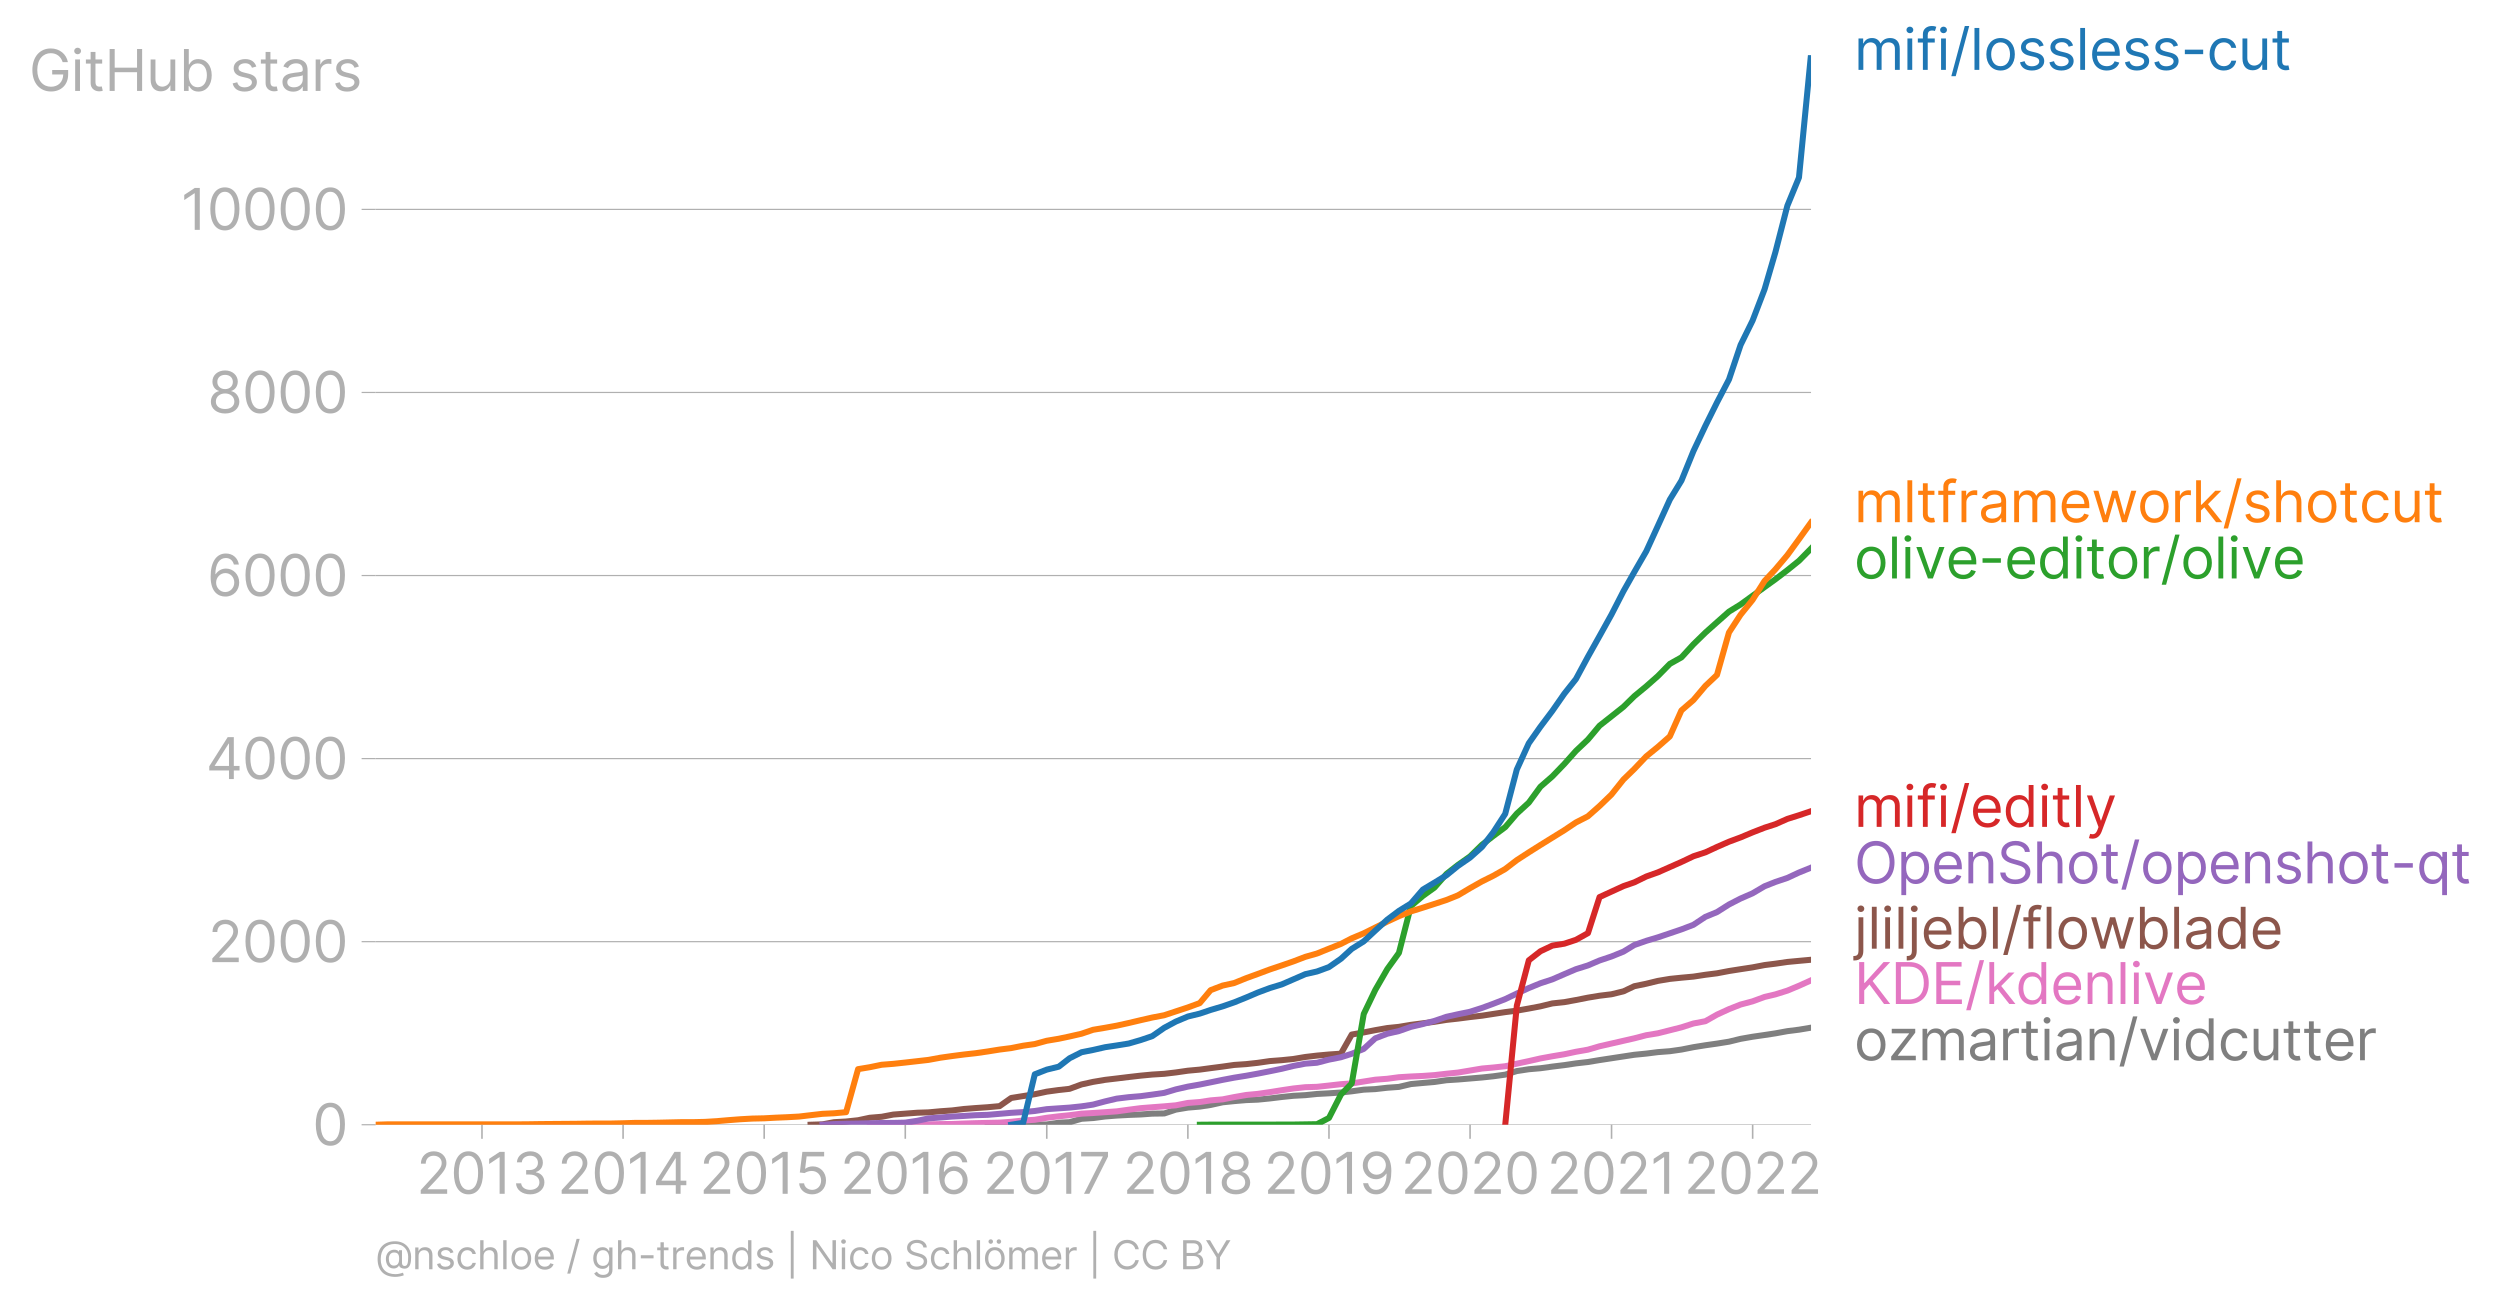 <svg xmlns:xlink="http://www.w3.org/1999/xlink" width="829.344" height="433.69" viewBox="0 0 622.008 325.268" xmlns="http://www.w3.org/2000/svg"><defs><style>*{stroke-linejoin:round;stroke-linecap:butt}</style></defs><g id="figure_1"><path d="M0 325.268h622.008V0H0v325.268z" style="fill:none" id="patch_1"/><g id="axes_1"><path d="M93.468 279.835h357.12V13.723H93.468v266.112z" style="fill:none" id="patch_2"/><g id="matplotlib.axis_1"><g id="xtick_1"><g id="line2d_1"><defs><path id="m9f7258bbe6" d="M0 0v3.5" style="stroke:#b0b0b0;stroke-width:.4"/></defs><use xlink:href="#m9f7258bbe6" x="119.918" y="279.835" style="fill:#b0b0b0;stroke:#b0b0b0;stroke-width:.4"/></g><g style="fill:#b0b0b0" transform="matrix(.14 0 0 -.14 103.6 297.018)" id="text_1"><defs><path id="Inter-Regular-32" d="M482 0h2936v500H1255v36l1045 1119c800 856 1036 1256 1036 1772 0 718-581 1291-1400 1291-815 0-1436-554-1436-1373h536c0 530 344 882 882 882 505 0 891-309 891-800 0-429-252-747-791-1336L482 409V0z" transform="scale(.016)"/><path id="Inter-Regular-30" d="M2000-64c1027 0 1618 871 1618 2391 0 1509-600 2391-1618 2391S382 3836 382 2327C382 807 973-64 2000-64zm0 500c-677 0-1073 680-1073 1891 0 1209 400 1900 1073 1900s1073-691 1073-1900c0-1211-396-1891-1073-1891z" transform="scale(.016)"/><path id="Inter-Regular-31" d="M2118 4655h-563L391 3882v-573l1136 755h28V0h563v4655z" transform="scale(.016)"/><path id="Inter-Regular-33" d="M2055-64c902 0 1572 566 1572 1328 0 591-350 1020-936 1118v36c470 143 764 530 764 1055 0 659-521 1245-1382 1245-805 0-1473-495-1500-1227h545c21 464 462 736 946 736 513 0 845-311 845-782 0-490-384-809-936-809h-373v-500h373c707 0 1100-359 1100-872 0-494-430-828-1027-828-539 0-966 278-1000 728H473C507 432 1152-64 2055-64z" transform="scale(.016)"/></defs><use xlink:href="#Inter-Regular-32"/><use xlink:href="#Inter-Regular-30" x="60.511"/><use xlink:href="#Inter-Regular-31" x="123.011"/><use xlink:href="#Inter-Regular-33" x="169.46"/></g></g><g id="xtick_2"><use xlink:href="#m9f7258bbe6" x="155.024" y="279.835" style="fill:#b0b0b0;stroke:#b0b0b0;stroke-width:.4" id="line2d_2"/><g style="fill:#b0b0b0" transform="matrix(.14 0 0 -.14 138.667 297.018)" id="text_2"><defs><path id="Inter-Regular-34" d="M373 955h2191V0h536v955h636v500h-636v3200h-682L373 1418V955zm2191 500H982v36l1545 2445h37V1455z" transform="scale(.016)"/></defs><use xlink:href="#Inter-Regular-32"/><use xlink:href="#Inter-Regular-30" x="60.511"/><use xlink:href="#Inter-Regular-31" x="123.011"/><use xlink:href="#Inter-Regular-34" x="169.46"/></g></g><g id="xtick_3"><use xlink:href="#m9f7258bbe6" x="190.13" y="279.835" style="fill:#b0b0b0;stroke:#b0b0b0;stroke-width:.4" id="line2d_3"/><g style="fill:#b0b0b0" transform="matrix(.14 0 0 -.14 174.012 297.018)" id="text_3"><defs><path id="Inter-Regular-35" d="M1936-64c887 0 1537 655 1537 1546 0 902-627 1563-1482 1563-314 0-618-111-809-263h-27l163 1373h1946v500H846L564 2364l527-64c193 139 523 239 809 236 593-4 1027-454 1027-1063 0-598-418-1037-991-1037-477 0-856 307-900 728H491C525 455 1136-64 1936-64z" transform="scale(.016)"/></defs><use xlink:href="#Inter-Regular-32"/><use xlink:href="#Inter-Regular-30" x="60.511"/><use xlink:href="#Inter-Regular-31" x="123.011"/><use xlink:href="#Inter-Regular-35" x="169.46"/></g></g><g id="xtick_4"><use xlink:href="#m9f7258bbe6" x="225.236" y="279.835" style="fill:#b0b0b0;stroke:#b0b0b0;stroke-width:.4" id="line2d_4"/><g style="fill:#b0b0b0" transform="matrix(.14 0 0 -.14 209.008 297.018)" id="text_4"><defs><path id="Inter-Regular-36" d="M2027-64c941-11 1555 698 1555 1564 0 900-666 1545-1464 1545-479 0-891-234-1145-618h-37c3 1134 444 1791 1164 1791 491 0 786-309 891-727h555c-114 723-664 1227-1446 1227-1048 0-1691-927-1691-2573C409 425 1264-55 2027-64zm0 500c-584 0-1011 498-1009 1055 3 557 450 1054 1028 1054 570 0 990-468 990-1045 0-591-438-1064-1009-1064z" transform="scale(.016)"/></defs><use xlink:href="#Inter-Regular-32"/><use xlink:href="#Inter-Regular-30" x="60.511"/><use xlink:href="#Inter-Regular-31" x="123.011"/><use xlink:href="#Inter-Regular-36" x="169.46"/></g></g><g id="xtick_5"><use xlink:href="#m9f7258bbe6" x="260.439" y="279.835" style="fill:#b0b0b0;stroke:#b0b0b0;stroke-width:.4" id="line2d_5"/><g style="fill:#b0b0b0" transform="matrix(.14 0 0 -.14 244.578 297.018)" id="text_5"><defs><path id="Inter-Regular-37" d="M627 0h591l2073 4127v528H309v-500h2400v-37L627 0z" transform="scale(.016)"/></defs><use xlink:href="#Inter-Regular-32"/><use xlink:href="#Inter-Regular-30" x="60.511"/><use xlink:href="#Inter-Regular-31" x="123.011"/><use xlink:href="#Inter-Regular-37" x="169.46"/></g></g><g id="xtick_6"><use xlink:href="#m9f7258bbe6" x="295.545" y="279.835" style="fill:#b0b0b0;stroke:#b0b0b0;stroke-width:.4" id="line2d_6"/><g style="fill:#b0b0b0" transform="matrix(.14 0 0 -.14 279.366 297.018)" id="text_6"><defs><path id="Inter-Regular-38" d="M1973-64c929 0 1577 544 1582 1300-5 589-398 1089-900 1182v27c436 114 722 541 727 1037-5 709-600 1236-1409 1236-818 0-1414-527-1409-1236-5-496 282-923 727-1037v-27c-511-93-905-593-900-1182C386 480 1034-64 1973-64zm0 500c-639 0-1032 328-1027 828-5 525 429 900 1027 900 588 0 1023-375 1027-900-4-500-398-828-1027-828zm0 2209c-509 0-868 319-864 800-4 473 341 782 864 782 513 0 859-309 863-782-4-481-363-800-863-800z" transform="scale(.016)"/></defs><use xlink:href="#Inter-Regular-32"/><use xlink:href="#Inter-Regular-30" x="60.511"/><use xlink:href="#Inter-Regular-31" x="123.011"/><use xlink:href="#Inter-Regular-38" x="169.46"/></g></g><g id="xtick_7"><use xlink:href="#m9f7258bbe6" x="330.651" y="279.835" style="fill:#b0b0b0;stroke:#b0b0b0;stroke-width:.4" id="line2d_7"/><g style="fill:#b0b0b0" transform="matrix(.14 0 0 -.14 314.423 297.018)" id="text_7"><defs><path id="Inter-Regular-39" d="M1964 4718c-946 12-1555-700-1555-1554 0-900 664-1546 1464-1546 482 0 891 237 1145 618h37c0-1145-446-1800-1164-1800-491 0-791 309-891 737H446C555 436 1109-64 1891-64c1045 0 1691 928 1691 2582 0 1709-855 2191-1618 2200zm0-500c582 0 1009-500 1009-1045 0-555-455-1055-1027-1055-573 0-991 464-991 1046 0 581 436 1054 1009 1054z" transform="scale(.016)"/></defs><use xlink:href="#Inter-Regular-32"/><use xlink:href="#Inter-Regular-30" x="60.511"/><use xlink:href="#Inter-Regular-31" x="123.011"/><use xlink:href="#Inter-Regular-39" x="169.46"/></g></g><g id="xtick_8"><use xlink:href="#m9f7258bbe6" x="365.757" y="279.835" style="fill:#b0b0b0;stroke:#b0b0b0;stroke-width:.4" id="line2d_8"/><g style="fill:#b0b0b0" transform="matrix(.14 0 0 -.14 348.535 297.018)" id="text_8"><use xlink:href="#Inter-Regular-32"/><use xlink:href="#Inter-Regular-30" x="60.511"/><use xlink:href="#Inter-Regular-32" x="123.011"/><use xlink:href="#Inter-Regular-30" x="183.523"/></g></g><g id="xtick_9"><use xlink:href="#m9f7258bbe6" x="400.959" y="279.835" style="fill:#b0b0b0;stroke:#b0b0b0;stroke-width:.4" id="line2d_9"/><g style="fill:#b0b0b0" transform="matrix(.14 0 0 -.14 384.86 297.018)" id="text_9"><use xlink:href="#Inter-Regular-32"/><use xlink:href="#Inter-Regular-30" x="60.511"/><use xlink:href="#Inter-Regular-32" x="123.011"/><use xlink:href="#Inter-Regular-31" x="183.523"/></g></g><g id="xtick_10"><use xlink:href="#m9f7258bbe6" x="436.065" y="279.835" style="fill:#b0b0b0;stroke:#b0b0b0;stroke-width:.4" id="line2d_10"/><g style="fill:#b0b0b0" transform="matrix(.14 0 0 -.14 418.982 297.018)" id="text_10"><use xlink:href="#Inter-Regular-32"/><use xlink:href="#Inter-Regular-30" x="60.511"/><use xlink:href="#Inter-Regular-32" x="123.011"/><use xlink:href="#Inter-Regular-32" x="183.523"/></g></g></g><g id="matplotlib.axis_2"><g id="ytick_1"><path d="M93.468 279.835h357.12" clip-path="url(#pc169533e32)" style="fill:none;stroke:#b0b0b0;stroke-width:.3;stroke-linecap:square" id="line2d_11"/><g id="line2d_12"><defs><path id="me3c2f205cf" d="M0 0h-3.5" style="stroke:#b0b0b0;stroke-width:.3"/></defs><use xlink:href="#me3c2f205cf" x="93.468" y="279.835" style="fill:#b0b0b0;stroke:#b0b0b0;stroke-width:.3"/></g><use xlink:href="#Inter-Regular-30" style="fill:#b0b0b0" transform="matrix(.14 0 0 -.14 77.718 284.927)" id="text_11"/></g><g id="ytick_2"><path d="M93.468 234.287h357.12" clip-path="url(#pc169533e32)" style="fill:none;stroke:#b0b0b0;stroke-width:.3;stroke-linecap:square" id="line2d_13"/><use xlink:href="#me3c2f205cf" x="93.468" y="234.287" style="fill:#b0b0b0;stroke:#b0b0b0;stroke-width:.3" id="line2d_14"/><g style="fill:#b0b0b0" transform="matrix(.14 0 0 -.14 51.746 239.379)" id="text_12"><use xlink:href="#Inter-Regular-32"/><use xlink:href="#Inter-Regular-30" x="60.511"/><use xlink:href="#Inter-Regular-30" x="123.011"/><use xlink:href="#Inter-Regular-30" x="185.511"/></g></g><g id="ytick_3"><path d="M93.468 188.74h357.12" clip-path="url(#pc169533e32)" style="fill:none;stroke:#b0b0b0;stroke-width:.3;stroke-linecap:square" id="line2d_15"/><use xlink:href="#me3c2f205cf" x="93.468" y="188.74" style="fill:#b0b0b0;stroke:#b0b0b0;stroke-width:.3" id="line2d_16"/><g style="fill:#b0b0b0" transform="matrix(.14 0 0 -.14 51.23 193.831)" id="text_13"><use xlink:href="#Inter-Regular-34"/><use xlink:href="#Inter-Regular-30" x="64.205"/><use xlink:href="#Inter-Regular-30" x="126.705"/><use xlink:href="#Inter-Regular-30" x="189.205"/></g></g><g id="ytick_4"><path d="M93.468 143.192h357.12" clip-path="url(#pc169533e32)" style="fill:none;stroke:#b0b0b0;stroke-width:.3;stroke-linecap:square" id="line2d_17"/><use xlink:href="#me3c2f205cf" x="93.468" y="143.192" style="fill:#b0b0b0;stroke:#b0b0b0;stroke-width:.3" id="line2d_18"/><g style="fill:#b0b0b0" transform="matrix(.14 0 0 -.14 51.488 148.284)" id="text_14"><use xlink:href="#Inter-Regular-36"/><use xlink:href="#Inter-Regular-30" x="62.358"/><use xlink:href="#Inter-Regular-30" x="124.858"/><use xlink:href="#Inter-Regular-30" x="187.358"/></g></g><g id="ytick_5"><path d="M93.468 97.645h357.12" clip-path="url(#pc169533e32)" style="fill:none;stroke:#b0b0b0;stroke-width:.3;stroke-linecap:square" id="line2d_19"/><use xlink:href="#me3c2f205cf" x="93.468" y="97.645" style="fill:#b0b0b0;stroke:#b0b0b0;stroke-width:.3" id="line2d_20"/><g style="fill:#b0b0b0" transform="matrix(.14 0 0 -.14 51.587 102.736)" id="text_15"><use xlink:href="#Inter-Regular-38"/><use xlink:href="#Inter-Regular-30" x="61.648"/><use xlink:href="#Inter-Regular-30" x="124.148"/><use xlink:href="#Inter-Regular-30" x="186.648"/></g></g><g id="ytick_6"><path d="M93.468 52.097h357.12" clip-path="url(#pc169533e32)" style="fill:none;stroke:#b0b0b0;stroke-width:.3;stroke-linecap:square" id="line2d_21"/><use xlink:href="#me3c2f205cf" x="93.468" y="52.097" style="fill:#b0b0b0;stroke:#b0b0b0;stroke-width:.3" id="line2d_22"/><g style="fill:#b0b0b0" transform="matrix(.14 0 0 -.14 44.965 57.188)" id="text_16"><use xlink:href="#Inter-Regular-31"/><use xlink:href="#Inter-Regular-30" x="46.449"/><use xlink:href="#Inter-Regular-30" x="108.949"/><use xlink:href="#Inter-Regular-30" x="171.449"/><use xlink:href="#Inter-Regular-30" x="233.949"/></g></g><g style="fill:#b0b0b0" transform="matrix(.14 0 0 -.14 7.2 22.622)" id="text_17"><defs><path id="Inter-Regular-47" d="M3746 3200h581c-172 900-927 1518-1909 1518-1193 0-2036-918-2036-2391C382 855 1218-64 2455-64c1109 0 1900 739 1900 1891v500H2582v-500h1227c-16-836-566-1363-1354-1363-864 0-1528 654-1528 1863s664 1864 1491 1864c673 0 1130-380 1328-991z" transform="scale(.016)"/><path id="Inter-Regular-69" d="M491 0h536v3491H491V0zm273 4073c209 0 382 163 382 363s-173 364-382 364-382-164-382-364 173-363 382-363z" transform="scale(.016)"/><path id="Inter-Regular-74" d="M2009 3491h-745v836H727v-836H200v-455h527V855c0-610 491-900 946-900 200 0 327 36 400 63l-109 482c-46-9-118-27-237-27-236 0-463 72-463 527v2036h745v455z" transform="scale(.016)"/><path id="Inter-Regular-48" d="M564 0h563v2082h2482V0h564v4655h-564V2582H1127v2073H564V0z" transform="scale(.016)"/><path id="Inter-Regular-75" d="M2691 1427c0-654-500-954-900-954-445 0-764 327-764 836v2182H491V1273C491 382 964-45 1618-45c528 0 873 281 1037 636h36V0h536v3491h-536V1427z" transform="scale(.016)"/><path id="Inter-Regular-62" d="M564 0h518v536h64c118-191 345-609 1018-609 872 0 1482 700 1482 1809 0 1100-610 1800-1491 1800-682 0-891-418-1009-600h-46v1719H564V0zm527 1745c0 782 345 1310 1000 1310 682 0 1018-573 1018-1310 0-745-345-1336-1018-1336-645 0-1000 546-1000 1336z" transform="scale(.016)"/><path id="Inter-Regular-73" d="M2964 2709c-168 496-546 827-1237 827-736 0-1281-418-1281-1009 0-482 286-804 927-954l582-137c352-81 518-250 518-491 0-300-318-545-818-545-439 0-714 189-809 564L336 836C461 243 950-73 1664-73c811 0 1363 443 1363 1046 0 486-304 793-927 945l-518 127c-414 103-600 241-600 510 0 300 318 518 745 518 469 0 662-259 755-500l482 136z" transform="scale(.016)"/><path id="Inter-Regular-61" d="M1518-82c609 0 928 327 1037 555h27V0h536v2300c0 1109-845 1236-1291 1236-527 0-1127-181-1400-818l509-182c119 255 398 528 910 528 493 0 736-262 736-709v-19c0-259-264-236-900-318-648-84-1355-227-1355-1027C327 309 855-82 1518-82zm82 482c-427 0-736 191-736 564 0 409 372 536 791 591 227 27 836 90 927 200v-491c0-437-346-864-982-864z" transform="scale(.016)"/><path id="Inter-Regular-72" d="M491 0h536v2209c0 473 373 818 882 818 143 0 291-27 327-36v545c-61 5-202 9-281 9-419 0-782-236-909-581h-37v527H491V0z" transform="scale(.016)"/></defs><use xlink:href="#Inter-Regular-47"/><use xlink:href="#Inter-Regular-69" x="74.29"/><use xlink:href="#Inter-Regular-74" x="98.011"/><use xlink:href="#Inter-Regular-48" x="134.375"/><use xlink:href="#Inter-Regular-75" x="208.381"/><use xlink:href="#Inter-Regular-62" x="266.477"/><use xlink:href="#Inter-Regular-20" x="328.551"/><use xlink:href="#Inter-Regular-73" x="356.676"/><use xlink:href="#Inter-Regular-74" x="408.949"/><use xlink:href="#Inter-Regular-61" x="445.313"/><use xlink:href="#Inter-Regular-72" x="501.705"/><use xlink:href="#Inter-Regular-73" x="538.921"/></g></g><path d="m245.723 279.835 2.982-.023h2.885l2.982-.045h5.867l2.981-.433 2.693-.137 2.982-.842 2.885-.182 2.982-.388 2.885-.227 2.982-.16 2.982-.114 2.885-.205 2.982-.045 2.885-.957 2.982-.5 2.981-.251 2.693-.41 2.982-.66 2.885-.297 2.982-.25 2.885-.114 2.982-.296 2.982-.364 2.885-.296 2.982-.16 2.885-.296 2.982-.16 2.981-.204 2.693-.296 2.982-.41 2.885-.137 2.982-.341 2.886-.205 2.981-.706 2.982-.274 2.885-.25 2.982-.433 2.885-.182 2.982-.25 2.981-.251 2.79-.296 2.981-.41 2.886-.888 2.981-.456 2.886-.25 2.981-.41 2.982-.365 2.885-.432 2.982-.342 2.885-.478 2.982-.456 2.982-.455 2.693-.41 2.981-.296 2.886-.365 2.981-.227 2.886-.41 2.981-.592 2.982-.479 2.885-.41 2.982-.478 2.885-.706 2.982-.524 2.982-.432 2.693-.41 2.981-.547 2.886-.364 2.981-.501" clip-path="url(#pc169533e32)" style="fill:none;stroke:#7f7f7f;stroke-width:1.5;stroke-linecap:square" id="line2d_23"/><path d="m216.388 279.835 2.981-.023h5.867l2.982-.045 2.79-.023 2.98-.068 2.886-.023 2.982-.114 2.885-.091 2.982-.068 2.982-.069 2.885-.205 2.982-.318 2.885-.183 2.982-.5 2.981-.365 2.693-.273 2.982-.388 2.885-.159 2.982-.205 2.885-.205 2.982-.41 2.982-.387 2.885-.228 2.982-.227 2.885-.25 2.982-.593 2.981-.228 2.693-.41 2.982-.25 2.885-.57 2.982-.523 2.885-.274 2.982-.432 2.982-.479 2.885-.432 2.982-.32 2.885-.09 2.982-.32 2.981-.34 2.693-.183 2.982-.478 2.885-.456 2.982-.227 2.886-.387 2.981-.183 2.982-.136 2.885-.205 2.982-.342 2.885-.296 2.982-.501 2.981-.501 2.79-.25 2.981-.32 2.886-.637 2.981-.638 2.886-.66 2.981-.547 2.982-.5 2.885-.616 2.982-.523 2.885-.843 2.982-.683 2.982-.683 2.693-.615 2.981-.775 2.886-.478 2.981-.751 2.886-.73 2.981-.956 2.982-.57 2.885-1.639 2.982-1.366 2.885-1.139 2.982-.797 2.982-1.093 2.693-.638 2.981-.934 2.886-1.207 2.981-1.343" clip-path="url(#pc169533e32)" style="fill:none;stroke:#e377c2;stroke-width:1.5;stroke-linecap:square" id="line2d_24"/><path d="m201.672 279.835 2.982-.091 2.885-.547 2.982-.159 2.981-.319 2.886-.615 2.981-.25 2.886-.547 2.981-.228 2.982-.227 2.79-.091 2.98-.274 2.886-.205 2.982-.364 2.885-.228 2.982-.205 2.982-.273 2.885-2.027 2.982-.478 2.885-.456 2.982-.637 2.981-.41 2.693-.296 2.982-1.093 2.885-.638 2.982-.501 2.885-.342 2.982-.364 2.982-.342 2.885-.273 2.982-.182 2.885-.342 2.982-.432 2.981-.274 2.693-.364 2.982-.387 2.885-.41 2.982-.205 2.885-.319 2.982-.433 2.982-.227 2.885-.296 2.982-.501 2.885-.342 2.982-.273 2.981-.205 2.693-4.76 2.982-.524 2.885-.57 2.982-.523 2.886-.296 2.981-.501 2.982-.387 2.885-.365 2.982-.478 2.885-.319 2.982-.387 2.981-.341 2.79-.433 2.981-.456 2.886-.364 2.981-.524 2.886-.546 2.981-.73 2.982-.318 2.885-.524 2.982-.592 2.885-.478 2.982-.365 2.982-.728 2.693-1.276 2.981-.615 2.886-.706 2.981-.5 2.886-.297 2.981-.273 2.982-.455 2.885-.365 2.982-.57 2.885-.455 2.982-.455 2.982-.57 2.693-.341 2.981-.433 2.886-.273 2.981-.273" clip-path="url(#pc169533e32)" style="fill:none;stroke:#8c564b;stroke-width:1.5;stroke-linecap:square" id="line2d_25"/><g style="fill:#1f77b4" transform="matrix(.14 0 0 -.14 461.302 17.383)" id="text_18"><defs><path id="Inter-Regular-6d" d="M491 0h536v2182c0 511 373 873 791 873 407 0 691-266 691-664V0h546v2273c0 450 281 782 772 782 382 0 709-203 709-719V0h537v2336c0 821-441 1200-1064 1200-500 0-866-229-1045-591h-37c-172 373-477 591-936 591-455 0-791-218-936-591h-46v546H491V0z" transform="scale(.016)"/><path id="Inter-Regular-66" d="M2046 3491h-782v354c0 346 145 528 500 528 154 0 245-37 300-55l154 464c-82 36-245 91-509 91-500 0-982-300-982-900v-482H164v-455h563V0h537v3036h782v455z" transform="scale(.016)"/><path id="Inter-Regular-2f" d="M2136 4873h-490L146-700h490l1500 5573z" transform="scale(.016)"/><path id="Inter-Regular-6c" d="M1027 4655H491V0h536v4655z" transform="scale(.016)"/><path id="Inter-Regular-6f" d="M1909-73c946 0 1582 718 1582 1800 0 1091-636 1809-1582 1809-945 0-1582-718-1582-1809C327 645 964-73 1909-73zm0 482c-718 0-1045 618-1045 1318s327 1328 1045 1328 1046-628 1046-1328S2627 409 1909 409z" transform="scale(.016)"/><path id="Inter-Regular-65" d="M1955-73c709 0 1227 355 1391 882l-519 146c-136-364-452-546-872-546-630 0-1064 407-1089 1155h2534v227c0 1300-773 1745-1500 1745-945 0-1573-745-1573-1818S946-73 1955-73zM866 2027c36 543 420 1028 1034 1028 582 0 955-437 955-1028H866z" transform="scale(.016)"/><path id="Inter-Regular-2d" d="M2491 2245H455v-500h2036v500z" transform="scale(.016)"/><path id="Inter-Regular-63" d="M1909-73c773 0 1282 473 1373 1091h-536c-100-382-419-609-837-609-636 0-1045 527-1045 1336 0 791 418 1310 1045 1310 473 0 755-291 837-610h536c-91 655-646 1091-1382 1091-945 0-1573-745-1573-1809C327 682 927-73 1909-73z" transform="scale(.016)"/></defs><use xlink:href="#Inter-Regular-6d"/><use xlink:href="#Inter-Regular-69" x="86.932"/><use xlink:href="#Inter-Regular-66" x="110.653"/><use xlink:href="#Inter-Regular-69" x="146.733"/><use xlink:href="#Inter-Regular-2f" x="170.455"/><use xlink:href="#Inter-Regular-6c" x="206.108"/><use xlink:href="#Inter-Regular-6f" x="229.83"/><use xlink:href="#Inter-Regular-73" x="289.489"/><use xlink:href="#Inter-Regular-73" x="341.761"/><use xlink:href="#Inter-Regular-6c" x="394.034"/><use xlink:href="#Inter-Regular-65" x="417.756"/><use xlink:href="#Inter-Regular-73" x="475.994"/><use xlink:href="#Inter-Regular-73" x="528.267"/><use xlink:href="#Inter-Regular-2d" x="580.54"/><use xlink:href="#Inter-Regular-63" x="626.563"/><use xlink:href="#Inter-Regular-75" x="682.386"/><use xlink:href="#Inter-Regular-74" x="740.483"/></g><g style="fill:#ff7f0e" transform="matrix(.14 0 0 -.14 461.302 129.923)" id="text_19"><defs><path id="Inter-Regular-77" d="M1282 0h527l764 2682h54L3391 0h527l1064 3491h-564L3664 827h-37l-736 2664h-573L1573 818h-37L782 3491H218L1282 0z" transform="scale(.016)"/><path id="Inter-Regular-6b" d="M491 0h536v1307l375 348L2709 0h682L1807 2000l1475 1491h-664L1091 1936h-64v2719H491V0z" transform="scale(.016)"/><path id="Inter-Regular-68" d="M1027 2100c0 609 389 955 919 955 504 0 809-319 809-873V0h536v2218c0 898-477 1318-1191 1318-550 0-864-229-1027-591h-46v1710H491V0h536v2100z" transform="scale(.016)"/></defs><use xlink:href="#Inter-Regular-6d"/><use xlink:href="#Inter-Regular-6c" x="86.932"/><use xlink:href="#Inter-Regular-74" x="110.653"/><use xlink:href="#Inter-Regular-66" x="147.017"/><use xlink:href="#Inter-Regular-72" x="183.097"/><use xlink:href="#Inter-Regular-61" x="220.313"/><use xlink:href="#Inter-Regular-6d" x="276.705"/><use xlink:href="#Inter-Regular-65" x="363.636"/><use xlink:href="#Inter-Regular-77" x="421.875"/><use xlink:href="#Inter-Regular-6f" x="503.125"/><use xlink:href="#Inter-Regular-72" x="562.784"/><use xlink:href="#Inter-Regular-6b" x="600"/><use xlink:href="#Inter-Regular-2f" x="654.404"/><use xlink:href="#Inter-Regular-73" x="690.057"/><use xlink:href="#Inter-Regular-68" x="742.33"/><use xlink:href="#Inter-Regular-6f" x="801.421"/><use xlink:href="#Inter-Regular-74" x="861.08"/><use xlink:href="#Inter-Regular-63" x="897.443"/><use xlink:href="#Inter-Regular-75" x="953.267"/><use xlink:href="#Inter-Regular-74" x="1011.364"/></g><g style="fill:#2ca02c" transform="matrix(.14 0 0 -.14 461.302 143.923)" id="text_20"><defs><path id="Inter-Regular-76" d="M3346 3491h-582L1800 709h-36L800 3491H218L1509 0h546l1291 3491z" transform="scale(.016)"/><path id="Inter-Regular-64" d="M1809-73c673 0 900 418 1018 609h64V0h518v4655h-536V2936h-46c-118 182-327 600-1009 600-882 0-1491-700-1491-1800C327 627 936-73 1809-73zm73 482c-673 0-1018 591-1018 1336 0 737 336 1310 1018 1310 654 0 1000-528 1000-1310 0-790-355-1336-1000-1336z" transform="scale(.016)"/></defs><use xlink:href="#Inter-Regular-6f"/><use xlink:href="#Inter-Regular-6c" x="59.659"/><use xlink:href="#Inter-Regular-69" x="83.381"/><use xlink:href="#Inter-Regular-76" x="107.102"/><use xlink:href="#Inter-Regular-65" x="162.784"/><use xlink:href="#Inter-Regular-2d" x="221.023"/><use xlink:href="#Inter-Regular-65" x="267.045"/><use xlink:href="#Inter-Regular-64" x="325.284"/><use xlink:href="#Inter-Regular-69" x="387.358"/><use xlink:href="#Inter-Regular-74" x="411.08"/><use xlink:href="#Inter-Regular-6f" x="447.443"/><use xlink:href="#Inter-Regular-72" x="507.102"/><use xlink:href="#Inter-Regular-2f" x="544.318"/><use xlink:href="#Inter-Regular-6f" x="579.972"/><use xlink:href="#Inter-Regular-6c" x="639.631"/><use xlink:href="#Inter-Regular-69" x="663.352"/><use xlink:href="#Inter-Regular-76" x="687.074"/><use xlink:href="#Inter-Regular-65" x="742.756"/></g><g style="fill:#d62728" transform="matrix(.14 0 0 -.14 461.302 205.733)" id="text_21"><defs><path id="Inter-Regular-79" d="M836-1309c485 0 825 257 1028 800l1482 4000h-582L1800 709h-36L800 3491H218L1509-18l-100-273c-195-532-436-582-827-482l-136-472c54-28 209-64 390-64z" transform="scale(.016)"/></defs><use xlink:href="#Inter-Regular-6d"/><use xlink:href="#Inter-Regular-69" x="86.932"/><use xlink:href="#Inter-Regular-66" x="110.653"/><use xlink:href="#Inter-Regular-69" x="146.733"/><use xlink:href="#Inter-Regular-2f" x="170.455"/><use xlink:href="#Inter-Regular-65" x="206.108"/><use xlink:href="#Inter-Regular-64" x="264.347"/><use xlink:href="#Inter-Regular-69" x="326.421"/><use xlink:href="#Inter-Regular-74" x="350.142"/><use xlink:href="#Inter-Regular-6c" x="386.506"/><use xlink:href="#Inter-Regular-79" x="410.227"/></g><g style="fill:#9467bd" transform="matrix(.14 0 0 -.14 461.302 219.784)" id="text_22"><defs><path id="Inter-Regular-4f" d="M4491 2327c0 1473-864 2391-2055 2391-1190 0-2054-918-2054-2391C382 855 1246-64 2436-64c1191 0 2055 919 2055 2391zm-545 0c0-1209-664-1863-1510-1863-845 0-1509 654-1509 1863s664 1864 1509 1864c846 0 1510-655 1510-1864z" transform="scale(.016)"/><path id="Inter-Regular-70" d="M491-1309h536V536h46c118-191 345-609 1018-609 873 0 1482 700 1482 1809 0 1100-609 1800-1491 1800-682 0-891-418-1009-600h-64v555H491v-4800zm527 3054c0 782 346 1310 1000 1310 682 0 1018-573 1018-1310 0-745-345-1336-1018-1336-645 0-1000 546-1000 1336z" transform="scale(.016)"/><path id="Inter-Regular-6e" d="M1027 2100c0 609 378 955 891 955 498 0 800-325 800-873V0h537v2218c0 891-475 1318-1182 1318-527 0-855-236-1018-591h-46v546H491V0h536v2100z" transform="scale(.016)"/><path id="Inter-Regular-53" d="M3109 3491h546c-25 702-673 1227-1573 1227-891 0-1591-518-1591-1300 0-627 455-1000 1182-1209l573-164c490-136 927-309 927-772 0-509-491-846-1137-846-554 0-1045 246-1090 773H364C418 436 1036-82 2036-82c1073 0 1682 591 1682 1346 0 872-827 1154-1309 1281l-473 128c-345 91-900 272-900 772 0 446 410 773 1028 773 563 0 991-268 1045-727z" transform="scale(.016)"/><path id="Inter-Regular-71" d="M2873-1309h536v4800h-518v-555h-64c-118 182-327 600-1009 600-882 0-1491-700-1491-1800C327 627 936-73 1809-73c673 0 900 418 1018 609h46v-1845zM1882 409c-673 0-1018 591-1018 1336 0 737 336 1310 1018 1310 654 0 1000-528 1000-1310 0-790-355-1336-1000-1336z" transform="scale(.016)"/></defs><use xlink:href="#Inter-Regular-4f"/><use xlink:href="#Inter-Regular-70" x="76.136"/><use xlink:href="#Inter-Regular-65" x="137.074"/><use xlink:href="#Inter-Regular-6e" x="195.313"/><use xlink:href="#Inter-Regular-53" x="253.835"/><use xlink:href="#Inter-Regular-68" x="317.614"/><use xlink:href="#Inter-Regular-6f" x="376.705"/><use xlink:href="#Inter-Regular-74" x="436.364"/><use xlink:href="#Inter-Regular-2f" x="472.727"/><use xlink:href="#Inter-Regular-6f" x="508.381"/><use xlink:href="#Inter-Regular-70" x="568.04"/><use xlink:href="#Inter-Regular-65" x="628.977"/><use xlink:href="#Inter-Regular-6e" x="687.216"/><use xlink:href="#Inter-Regular-73" x="745.739"/><use xlink:href="#Inter-Regular-68" x="798.012"/><use xlink:href="#Inter-Regular-6f" x="857.102"/><use xlink:href="#Inter-Regular-74" x="916.762"/><use xlink:href="#Inter-Regular-2d" x="953.125"/><use xlink:href="#Inter-Regular-71" x="999.148"/><use xlink:href="#Inter-Regular-74" x="1060.085"/></g><g style="fill:#8c564b" transform="matrix(.14 0 0 -.14 461.302 236.036)" id="text_23"><defs><path id="Inter-Regular-6a" d="M491 3491V-255c0-354-145-554-473-554H-82v-500H27c673 0 1000 409 1000 1054v3746H491zm264 582c209 0 381 163 381 363s-172 364-381 364-382-164-382-364 173-363 382-363z" transform="scale(.016)"/></defs><use xlink:href="#Inter-Regular-6a"/><use xlink:href="#Inter-Regular-6c" x="23.722"/><use xlink:href="#Inter-Regular-69" x="47.443"/><use xlink:href="#Inter-Regular-6c" x="71.165"/><use xlink:href="#Inter-Regular-6a" x="94.886"/><use xlink:href="#Inter-Regular-65" x="118.608"/><use xlink:href="#Inter-Regular-62" x="176.847"/><use xlink:href="#Inter-Regular-6c" x="238.92"/><use xlink:href="#Inter-Regular-2f" x="262.642"/><use xlink:href="#Inter-Regular-66" x="298.295"/><use xlink:href="#Inter-Regular-6c" x="334.375"/><use xlink:href="#Inter-Regular-6f" x="358.097"/><use xlink:href="#Inter-Regular-77" x="417.756"/><use xlink:href="#Inter-Regular-62" x="499.006"/><use xlink:href="#Inter-Regular-6c" x="561.08"/><use xlink:href="#Inter-Regular-61" x="584.801"/><use xlink:href="#Inter-Regular-64" x="641.193"/><use xlink:href="#Inter-Regular-65" x="703.267"/></g><g style="fill:#e377c2" transform="matrix(.14 0 0 -.14 461.302 249.797)" id="text_24"><defs><path id="Inter-Regular-4b" d="M564 0h563v1509l582 655L3327 0h682L2055 2555l1954 2100h-736L1182 2345h-55v2310H564V0z" transform="scale(.016)"/><path id="Inter-Regular-44" d="M2000 0c1418 0 2218 882 2218 2336 0 1446-800 2319-2154 2319H564V0h1436zm-873 500v3655h900c1091 0 1646-691 1646-1819 0-1136-555-1836-1709-1836h-837z" transform="scale(.016)"/><path id="Inter-Regular-45" d="M564 0h2845v500H1127v1582h2100v500H1127v1573h2246v500H564V0z" transform="scale(.016)"/></defs><use xlink:href="#Inter-Regular-4b"/><use xlink:href="#Inter-Regular-44" x="65.199"/><use xlink:href="#Inter-Regular-45" x="137.074"/><use xlink:href="#Inter-Regular-2f" x="196.875"/><use xlink:href="#Inter-Regular-6b" x="232.528"/><use xlink:href="#Inter-Regular-64" x="286.932"/><use xlink:href="#Inter-Regular-65" x="349.006"/><use xlink:href="#Inter-Regular-6e" x="407.244"/><use xlink:href="#Inter-Regular-6c" x="465.767"/><use xlink:href="#Inter-Regular-69" x="489.489"/><use xlink:href="#Inter-Regular-76" x="513.21"/><use xlink:href="#Inter-Regular-65" x="568.892"/></g><g style="fill:#7f7f7f" transform="matrix(.14 0 0 -.14 461.302 263.797)" id="text_25"><defs><path id="Inter-Regular-7a" d="M391 0h2736v500H1136v36l1928 2528v427H455v-500h1918v-36L391 409V0z" transform="scale(.016)"/></defs><use xlink:href="#Inter-Regular-6f"/><use xlink:href="#Inter-Regular-7a" x="59.659"/><use xlink:href="#Inter-Regular-6d" x="113.778"/><use xlink:href="#Inter-Regular-61" x="200.71"/><use xlink:href="#Inter-Regular-72" x="257.102"/><use xlink:href="#Inter-Regular-74" x="294.318"/><use xlink:href="#Inter-Regular-69" x="330.682"/><use xlink:href="#Inter-Regular-61" x="354.403"/><use xlink:href="#Inter-Regular-6e" x="410.796"/><use xlink:href="#Inter-Regular-2f" x="469.318"/><use xlink:href="#Inter-Regular-76" x="504.972"/><use xlink:href="#Inter-Regular-69" x="560.654"/><use xlink:href="#Inter-Regular-64" x="584.375"/><use xlink:href="#Inter-Regular-63" x="646.449"/><use xlink:href="#Inter-Regular-75" x="702.273"/><use xlink:href="#Inter-Regular-74" x="760.369"/><use xlink:href="#Inter-Regular-74" x="796.733"/><use xlink:href="#Inter-Regular-65" x="833.097"/><use xlink:href="#Inter-Regular-72" x="891.335"/></g><g style="fill:#b0b0b0" transform="matrix(.097 0 0 -.097 93.468 315.79)" id="text_26"><defs><path id="Inter-Regular-40" d="M3173-1227c463 0 1054 136 1336 254l-127 418c-164-54-691-236-1191-236C1636-791 809 82 809 1627c0 1518 846 2428 2273 2428 1445 0 2127-1019 2127-2037 0-1036-109-1500-573-1500-272 0-418 227-418 482v2055h-482v-255h-27c-63 200-418 373-873 327-681-72-1200-636-1200-1454 0-864 410-1528 1200-1555 519-18 791 237 900 500h28c54-391 545-527 863-527 964 0 1055 1036 1055 1918 0 1246-873 2473-2573 2473-1754 0-2800-1064-2800-2837 0-1836 1009-2872 2864-2872zM2909 582c-591 0-800 536-800 1118 0 527 300 982 818 982 546 0 837-218 837-982 0-755-246-1118-855-1118z" transform="scale(.016)"/><path id="Inter-Regular-67" d="M1900-1382c836 0 1509 382 1509 1282v3591h-518v-555h-55c-118 182-336 600-1018 600-882 0-1491-700-1491-1772C327 673 964 55 1809 55c682 0 900 400 1018 590h46V-64c0-581-409-845-973-845-634 0-857 334-1000 527L473-682c218-366 648-700 1427-700zm-18 1918c-673 0-1018 509-1018 1237 0 709 336 1282 1018 1282 654 0 1000-528 1000-1282 0-773-355-1237-1000-1237z" transform="scale(.016)"/><path id="Inter-Regular-7c" d="M1273 6155H818v-7655h455v7655z" transform="scale(.016)"/><path id="Inter-Regular-4e" d="M4255 4655h-555V991h-45L1109 4655H564V0h563v3655h46L3709 0h546v4655z" transform="scale(.016)"/><path id="Inter-Regular-f6" d="M1909-73c946 0 1582 718 1582 1800 0 1091-636 1809-1582 1809-945 0-1582-718-1582-1809C327 645 964-73 1909-73zm0 482c-718 0-1045 618-1045 1318s327 1328 1045 1328 1046-628 1046-1328S2627 409 1909 409zm-654 3664c209 0 363 172 363 363 0 209-154 364-363 364-191 0-364-155-364-364 0-191 173-363 364-363zm1309 0c209 0 363 172 363 363 0 209-154 364-363 364-191 0-364-155-364-364 0-191 173-363 364-363z" transform="scale(.016)"/><path id="Inter-Regular-43" d="M4309 3200c-173 955-936 1518-1873 1518-1190 0-2054-918-2054-2391C382 855 1246-64 2436-64c937 0 1700 564 1873 1519h-563c-137-646-691-991-1310-991-845 0-1509 654-1509 1863s664 1864 1509 1864c619 0 1173-346 1310-991h563z" transform="scale(.016)"/><path id="Inter-Regular-42" d="M564 0h1682c1100 0 1554 536 1554 1236 0 737-509 1137-936 1164v45c400 110 754 373 754 973 0 682-454 1237-1427 1237H564V0zm563 500v1618h1146c609 0 991-409 991-882 0-409-282-736-1018-736H1127zm0 2109v1546h1064c618 0 891-328 891-737 0-491-400-809-909-809H1127z" transform="scale(.016)"/><path id="Inter-Regular-59" d="m164 4655 1682-2737V0h563v1918l1682 2737h-645L2155 2482h-55L809 4655H164z" transform="scale(.016)"/></defs><use xlink:href="#Inter-Regular-40"/><use xlink:href="#Inter-Regular-6e" x="93.608"/><use xlink:href="#Inter-Regular-73" x="152.131"/><use xlink:href="#Inter-Regular-63" x="204.403"/><use xlink:href="#Inter-Regular-68" x="260.227"/><use xlink:href="#Inter-Regular-6c" x="319.318"/><use xlink:href="#Inter-Regular-6f" x="343.04"/><use xlink:href="#Inter-Regular-65" x="402.699"/><use xlink:href="#Inter-Regular-20" x="460.938"/><use xlink:href="#Inter-Regular-2f" x="489.063"/><use xlink:href="#Inter-Regular-20" x="524.716"/><use xlink:href="#Inter-Regular-67" x="552.841"/><use xlink:href="#Inter-Regular-68" x="613.779"/><use xlink:href="#Inter-Regular-2d" x="672.869"/><use xlink:href="#Inter-Regular-74" x="718.892"/><use xlink:href="#Inter-Regular-72" x="755.256"/><use xlink:href="#Inter-Regular-65" x="792.472"/><use xlink:href="#Inter-Regular-6e" x="850.71"/><use xlink:href="#Inter-Regular-64" x="909.233"/><use xlink:href="#Inter-Regular-73" x="971.307"/><use xlink:href="#Inter-Regular-20" x="1023.58"/><use xlink:href="#Inter-Regular-7c" x="1051.705"/><use xlink:href="#Inter-Regular-20" x="1084.375"/><use xlink:href="#Inter-Regular-4e" x="1112.5"/><use xlink:href="#Inter-Regular-69" x="1187.784"/><use xlink:href="#Inter-Regular-63" x="1211.506"/><use xlink:href="#Inter-Regular-6f" x="1267.33"/><use xlink:href="#Inter-Regular-20" x="1326.989"/><use xlink:href="#Inter-Regular-53" x="1355.114"/><use xlink:href="#Inter-Regular-63" x="1418.892"/><use xlink:href="#Inter-Regular-68" x="1474.716"/><use xlink:href="#Inter-Regular-6c" x="1533.807"/><use xlink:href="#Inter-Regular-f6" x="1557.529"/><use xlink:href="#Inter-Regular-6d" x="1617.188"/><use xlink:href="#Inter-Regular-65" x="1704.12"/><use xlink:href="#Inter-Regular-72" x="1762.358"/><use xlink:href="#Inter-Regular-20" x="1799.574"/><use xlink:href="#Inter-Regular-7c" x="1827.699"/><use xlink:href="#Inter-Regular-20" x="1860.37"/><use xlink:href="#Inter-Regular-43" x="1888.495"/><use xlink:href="#Inter-Regular-43" x="1961.222"/><use xlink:href="#Inter-Regular-20" x="2033.949"/><use xlink:href="#Inter-Regular-42" x="2062.074"/><use xlink:href="#Inter-Regular-59" x="2127.131"/></g><path d="m204.654 279.835 2.885-.16 2.982-.09 2.981-.046 2.886-.068 2.981-.069 2.886-.022 2.981-.069 2.982-.455 2.79-.592 2.98-.228 2.886-.228 2.982-.16 2.885-.181 2.982-.091 2.982-.251 2.885-.25 2.982-.183 2.885-.273 2.982-.455 2.981-.205 2.693-.183 2.982-.318 2.885-.433 2.982-.797 2.885-.683 2.982-.365 2.982-.25 2.885-.387 2.982-.433 2.885-.866 2.982-.683 2.981-.524 2.693-.546 2.982-.615 2.885-.547 2.982-.478 2.885-.524 2.982-.592 2.982-.615 2.885-.706 2.982-.569 2.885-.228 2.982-.774 2.981-.592 2.693-.866 2.982-1.207 2.885-2.641 2.982-1.139 2.886-.66 2.981-1.048 2.982-.706 2.885-.774 2.982-1.025 2.885-.638 2.982-.615 2.981-.956 2.79-1.025 2.981-1.162 2.886-1.389 2.981-1.366 2.886-1.184 2.981-.98 2.982-1.298 2.885-1.23 2.982-.933 2.885-1.23 2.982-1.002 2.982-1.207 2.693-1.64 2.981-1.047 2.886-.866 2.981-1.002 2.886-.98 2.981-1.138 2.982-1.981 2.885-1.184 2.982-1.89 2.885-1.481 2.982-1.298 2.982-1.754 2.693-1.07 2.981-1.002 2.886-1.344 2.981-1.207" clip-path="url(#pc169533e32)" style="fill:none;stroke:#9467bd;stroke-width:1.5;stroke-linecap:square" id="line2d_26"/><path d="m374.51 279.835 2.885-29.629 2.981-11.273 2.886-2.254 2.981-1.412 2.982-.478 2.885-.957 2.982-1.662 2.885-8.973 2.982-1.367 2.982-1.366 2.693-.934 2.981-1.457 2.886-1.025 2.981-1.321 2.886-1.275 2.981-1.412 2.982-.98 2.885-1.343 2.982-1.299 2.885-1.07 2.982-1.252 2.982-1.162 2.693-.865 2.981-1.321 2.886-.911 2.981-1.002" clip-path="url(#pc169533e32)" style="fill:none;stroke:#d62728;stroke-width:1.5;stroke-linecap:square" id="line2d_27"/><path d="m298.526 279.835 2.693-.023H315.935l2.982-.022h2.885l2.982-.046 2.885-.046 2.982-1.548 2.981-5.83 2.693-2.779 2.982-17.262 2.885-6.012 2.982-5.17 2.886-4.008 2.981-11.66 2.982-2.528 2.885-2.073 2.982-3.393 2.885-2.255 2.982-2.095 2.981-2.915 2.79-2.163 2.981-2.21 2.886-3.37 2.981-2.733 2.886-3.94 2.981-2.596 2.982-3.097 2.885-3.234 2.982-2.824 2.885-3.439 2.982-2.346 2.982-2.368 2.693-2.642 2.981-2.46 2.886-2.55 2.981-3.029 2.886-1.617 2.981-3.257 2.982-2.915 2.885-2.573 2.982-2.642 2.885-1.776 2.982-2.164 2.982-2.163 2.693-1.936 2.981-2.277 2.886-2.323 2.981-3.03" clip-path="url(#pc169533e32)" style="fill:none;stroke:#2ca02c;stroke-width:1.5;stroke-linecap:square" id="line2d_28"/><path d="m93.468 279.835 2.886-.091h32.22l2.886-.023 2.982-.045 2.885-.023 2.982-.023 2.981-.023 2.886-.045 2.981-.023h2.886l2.981-.068 2.982-.091h2.693l2.982-.046 2.885-.068 2.982-.069h2.885l2.982-.068 2.981-.182 2.886-.25 2.981-.228 2.886-.16 2.981-.068 2.982-.16 2.693-.113 2.982-.16 2.885-.341 2.982-.342 2.885-.137 2.982-.273 2.981-10.704 2.886-.478 2.981-.615 2.886-.227 2.981-.32 2.982-.34 2.79-.32 2.98-.546 2.886-.41 2.982-.387 2.885-.32 2.982-.432 2.982-.478 2.885-.365 2.982-.592 2.885-.41 2.982-.82 2.981-.5 2.693-.57 2.982-.683 2.885-.98 2.982-.5 2.885-.524 2.982-.66 2.982-.707 2.885-.66 2.982-.57 2.885-.956 2.982-.98 2.981-1.092 2.693-3.211 2.982-1.14 2.885-.637 2.982-1.207 2.885-1.047 2.982-1.116 2.982-1.002 2.885-1.002 2.982-1.139 2.885-.82 2.982-1.207 2.981-1.184 2.693-1.39 2.982-1.252 2.885-1.435 2.982-1.48 2.886-1.344 2.981-1.184 2.982-.934 2.885-.933 2.982-.98 2.885-1.161 2.982-1.776 2.981-1.686 2.79-1.389 2.981-1.685 2.886-2.21 2.981-1.935 2.886-1.822 2.981-1.845 2.982-1.844 2.885-1.936 2.982-1.526 2.885-2.55 2.982-2.87 2.982-3.735 2.693-2.619 2.981-3.143 2.886-2.345 2.981-2.62 2.886-6.467 2.981-2.574 2.982-3.53 2.885-2.732 2.982-10.545 2.885-4.418 2.982-3.69 2.982-4.713 2.693-2.893 2.981-3.53 2.886-3.962 2.981-4.145" clip-path="url(#pc169533e32)" style="fill:none;stroke:#ff7f0e;stroke-width:1.5;stroke-linecap:square" id="line2d_29"/><path d="m251.59 279.835 2.982-.478 2.885-12.07 2.982-1.162 2.981-.728 2.693-2.096 2.982-1.503 2.885-.57 2.982-.682 2.885-.433 2.982-.478 2.982-.866 2.885-.979 2.982-2.072 2.885-1.549 2.982-1.253 2.981-.728 2.693-.911 2.982-.888 2.885-1.002 2.982-1.207 2.885-1.23 2.982-1.116 2.982-.911 2.885-1.253 2.982-1.298 2.885-.66 2.982-1.093 2.981-2.073 2.693-2.46 2.982-1.867 2.885-2.687 2.982-2.733 2.886-2.164 2.981-1.844 2.982-3.462 2.885-1.73 2.982-1.823 2.885-2.345 2.982-2.05 2.981-2.664 2.79-3.621 2.981-4.6 2.886-11.023 2.981-6.536 2.886-4.1 2.981-3.962 2.982-4.282 2.885-3.644 2.982-5.534 2.885-5.146 2.982-5.375 2.982-5.807 2.693-4.76 2.981-5.17 2.886-6.308 2.981-6.559 2.886-4.714 2.981-7.333 2.982-6.309 2.885-5.807 2.982-5.716 2.885-8.586 2.982-6.058 2.982-7.788 2.693-9.224 2.981-11.569 2.886-7.014 2.981-30.449" clip-path="url(#pc169533e32)" style="fill:none;stroke:#1f77b4;stroke-width:1.5;stroke-linecap:square" id="line2d_30"/></g></g><defs><clipPath id="pc169533e32"><path d="M93.468 13.723h357.12v266.112H93.468z"/></clipPath></defs></svg>